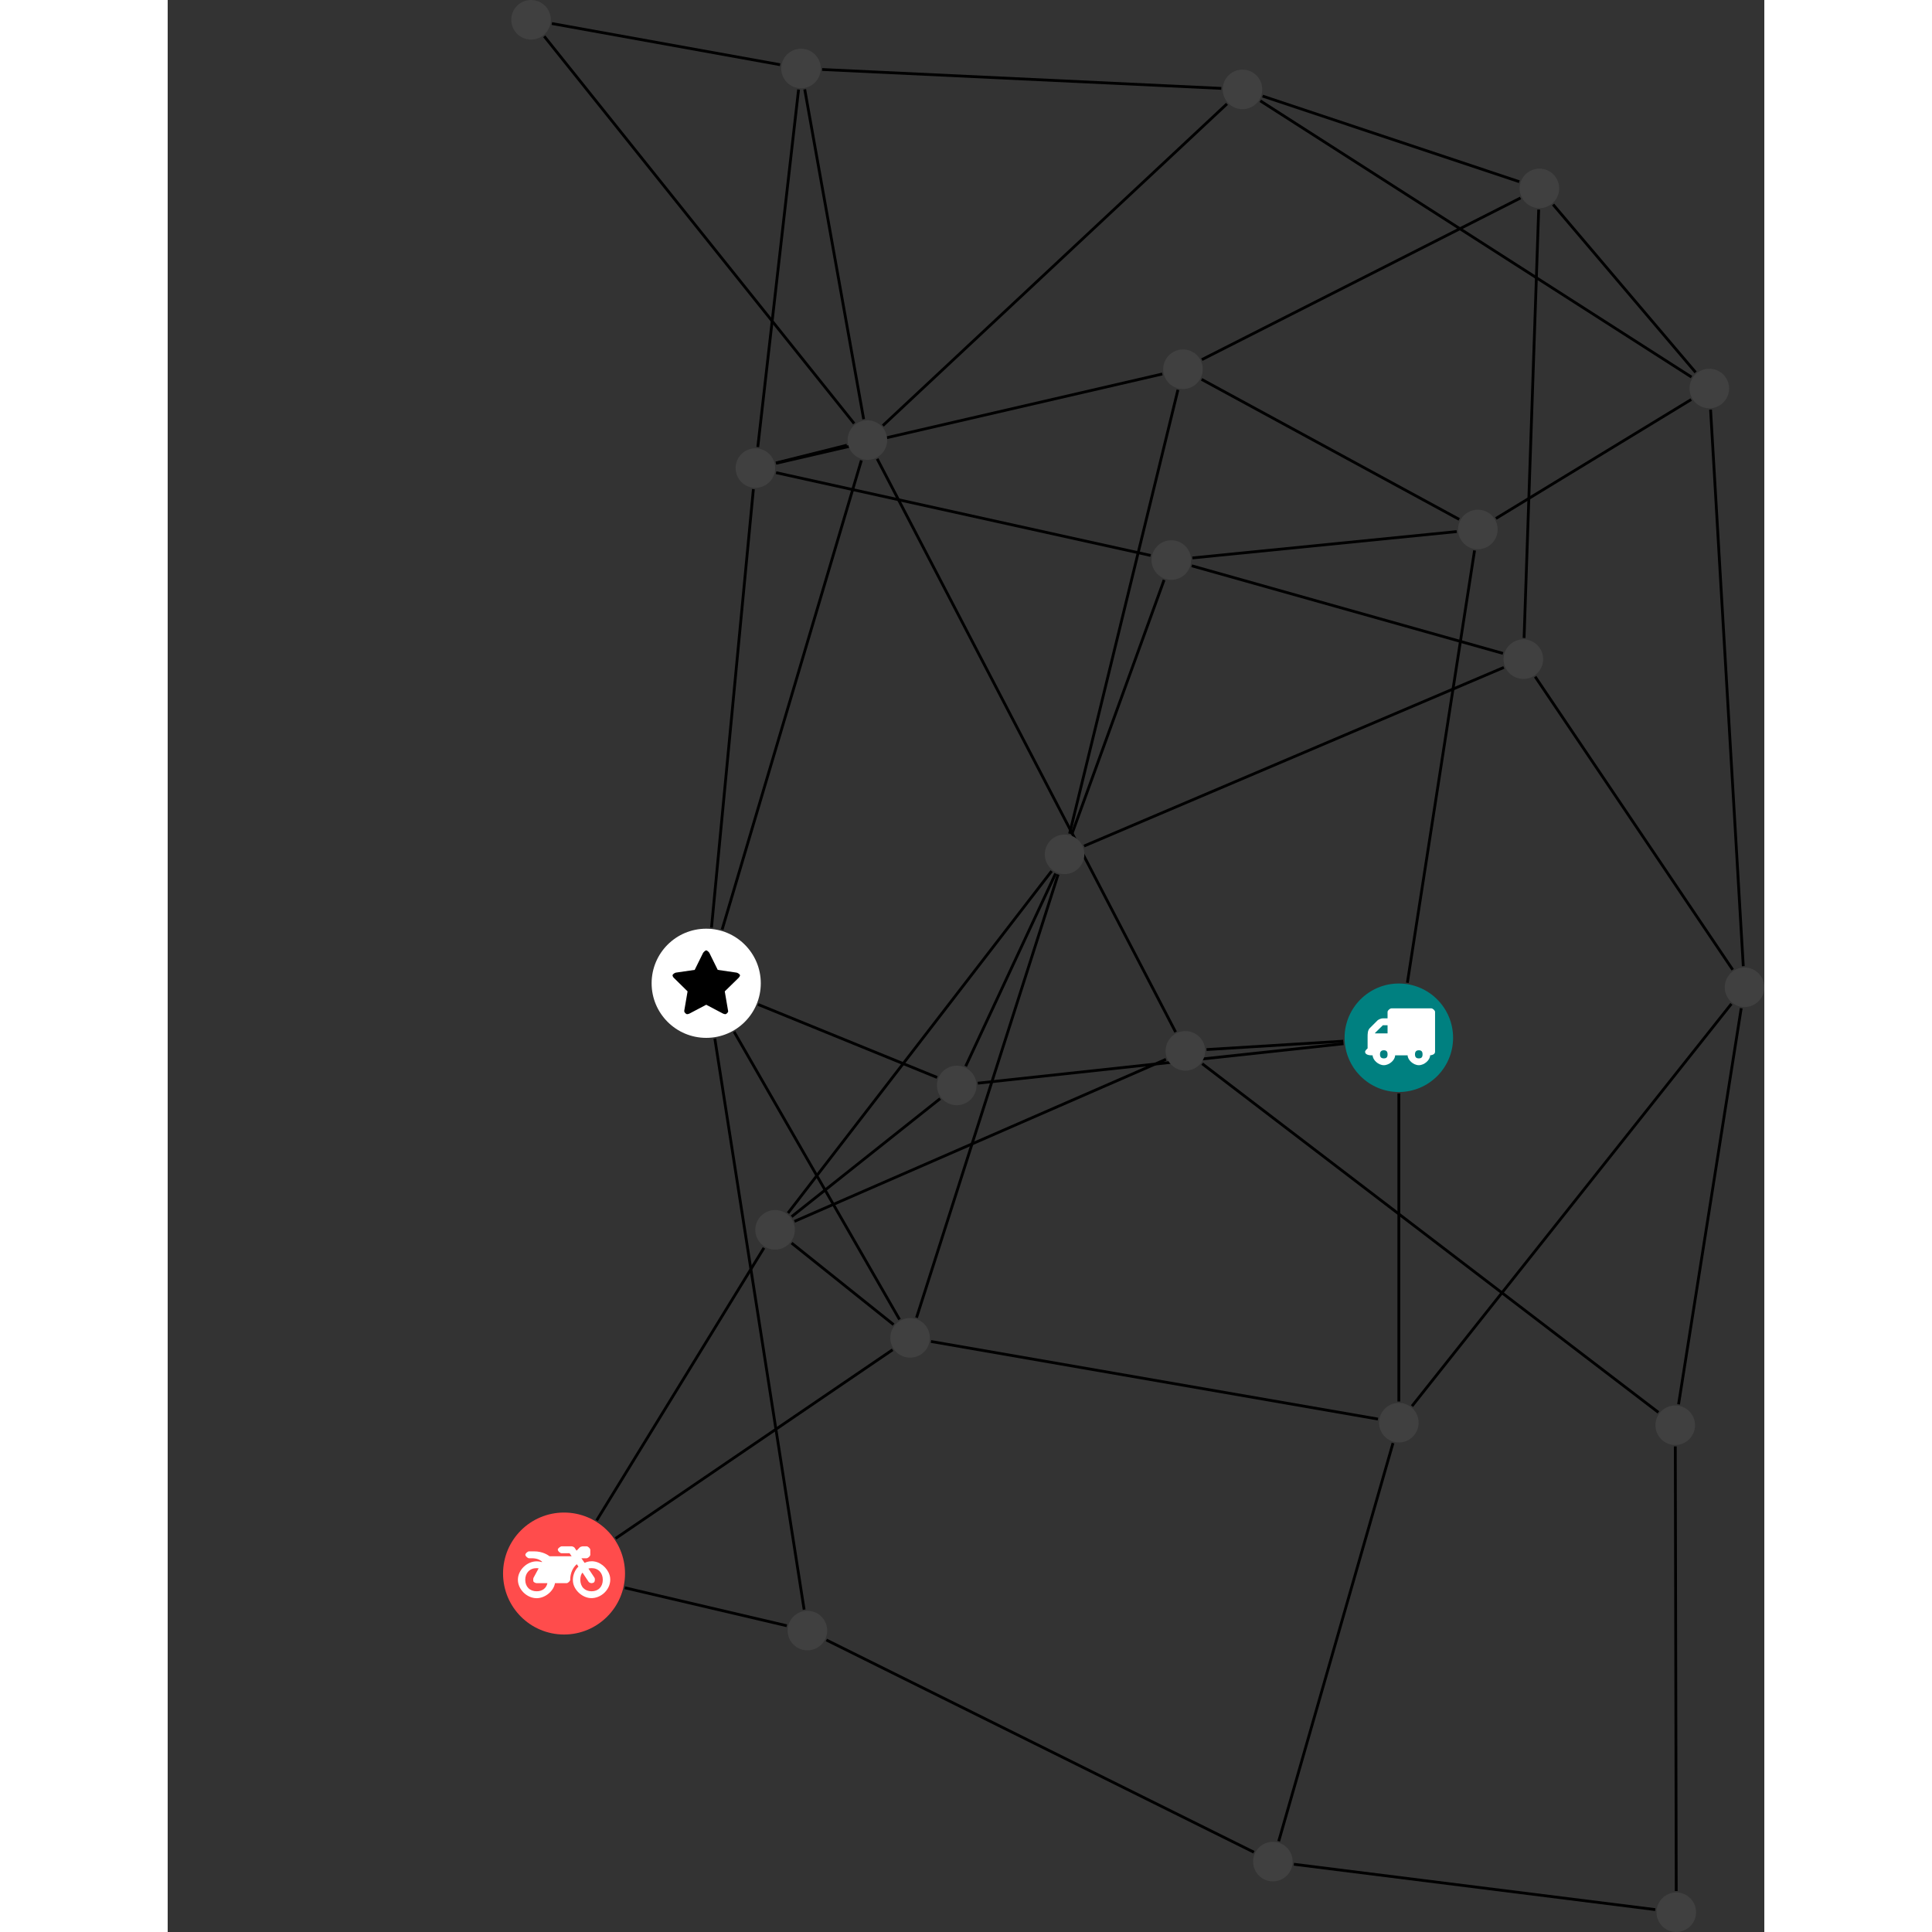 <?xml version="1.0" encoding="UTF-8"?>
<svg xmlns="http://www.w3.org/2000/svg" xmlns:xlink="http://www.w3.org/1999/xlink" width="275.222pt" height="275.222pt" viewBox="-47.775 0.000 227.447 275.222" version="1.1">
<rect x="-47.775" y="0.000" width="227.447" height="275.222" fill="#333333" stroke="none"/>
<defs>
<g>
<symbol overflow="visible" id="glyph0-0">
<path style="stroke:none;" d="M 1.422 -0.75 L 1.422 -7.922 L 3.562 -7.922 L 3.562 -0.891 L 1.422 -0.891 Z M 0.625 0 L 4.531 0 L 4.531 -8.812 L 0.438 -8.812 L 0.438 0 Z M 0.625 0 "/>
</symbol>
<symbol overflow="visible" id="glyph0-1">
<path style="stroke:none;" d="M 3.375 -0.844 C 3.375 -0.453 3.234 -0.266 2.844 -0.266 C 2.469 -0.266 2.297 -0.453 2.297 -0.844 C 2.297 -1.219 2.469 -1.422 2.844 -1.422 C 3.234 -1.422 3.375 -1.219 3.375 -0.844 Z M 1.594 -3.688 L 1.594 -3.859 C 1.594 -3.875 1.578 -3.875 1.594 -3.891 L 2.688 -4.969 C 2.703 -5 2.656 -4.984 2.688 -4.984 L 3.375 -4.984 L 3.375 -3.828 L 1.594 -3.828 Z M 8.359 -0.844 C 8.359 -0.453 8.219 -0.266 7.828 -0.266 C 7.453 -0.266 7.281 -0.453 7.281 -0.844 C 7.281 -1.219 7.453 -1.422 7.828 -1.422 C 8.219 -1.422 8.359 -1.219 8.359 -0.844 Z M 10.141 -6.891 C 10.141 -7.094 9.812 -7.391 9.609 -7.391 L 3.922 -7.391 C 3.719 -7.391 3.375 -7.094 3.375 -6.891 L 3.375 -5.969 L 2.672 -5.969 C 2.469 -5.969 2.078 -5.812 1.938 -5.672 L 0.844 -4.578 C 0.531 -4.266 0.531 -3.734 0.531 -3.328 L 0.531 -1.688 C 0.516 -1.688 0.172 -1.391 0.172 -1.203 C 0.172 -0.781 0.781 -0.703 1.062 -0.703 L 1.25 -0.703 C 1.25 -0.047 2.062 0.703 2.844 0.703 C 3.641 0.703 4.453 -0.047 4.453 -0.703 L 6.234 -0.703 C 6.234 -0.047 7.047 0.703 7.828 0.703 C 8.625 0.703 9.438 -0.047 9.438 -0.703 C 9.547 -0.703 10.141 -0.781 10.141 -1.203 Z M 10.141 -6.891 "/>
</symbol>
<symbol overflow="visible" id="glyph0-2">
<path style="stroke:none;" d="M 12.969 -2.906 C 12.844 -3.984 11.859 -5.016 10.781 -5.219 C 10.234 -5.328 9.703 -5.219 9.328 -5.031 L 8.875 -5.688 L 9.609 -5.688 C 9.812 -5.688 10.141 -5.984 10.141 -6.188 L 10.141 -6.891 C 10.141 -7.094 9.812 -7.391 9.609 -7.391 L 9.047 -7.391 C 8.969 -7.391 8.734 -7.312 8.656 -7.25 L 8.188 -6.766 L 7.891 -7.203 C 7.828 -7.281 7.594 -7.391 7.484 -7.391 L 6.078 -7.391 C 5.906 -7.391 5.547 -7.125 5.516 -6.953 C 5.484 -6.734 5.828 -6.406 6.047 -6.406 L 7.188 -6.406 L 7.484 -5.969 L 4.344 -5.969 C 4.141 -6.125 3.375 -6.672 2.141 -6.672 L 1.422 -6.672 C 1.219 -6.672 0.891 -6.375 0.891 -6.188 C 0.891 -5.984 1.219 -5.688 1.422 -5.688 L 1.781 -5.688 C 2.484 -5.688 2.906 -5.516 3.281 -5.188 L 3.25 -5.141 C 3.078 -5.188 2.797 -5.25 2.5 -5.25 C 1.109 -5.25 -0.172 -4 -0.172 -2.625 C -0.172 -1.25 1.109 0 2.5 0 C 3.75 0 4.953 -1.062 5.109 -2.141 L 6.766 -2.141 C 6.969 -2.141 7.281 -2.438 7.281 -2.625 C 7.281 -3.609 7.688 -4.391 8.219 -4.844 L 8.453 -4.5 C 7.969 -4.062 7.578 -3.203 7.672 -2.359 C 7.781 -1.172 8.969 -0.094 10.141 -0.016 C 11.703 0.094 13.156 -1.344 12.969 -2.906 Z M 2.5 -0.984 C 1.516 -0.984 0.875 -1.641 0.875 -2.625 C 0.875 -3.594 1.516 -4.281 2.5 -4.281 C 2.672 -4.281 2.844 -4.234 2.781 -4.25 L 2.047 -2.891 C 2 -2.781 2 -2.469 2.047 -2.359 C 2.125 -2.25 2.375 -2.141 2.5 -2.141 L 4.031 -2.141 C 3.891 -1.453 3.344 -0.984 2.5 -0.984 Z M 10.328 -0.984 C 9.344 -0.984 8.719 -1.641 8.719 -2.625 C 8.719 -3.109 8.859 -3.469 9.031 -3.641 L 9.906 -2.328 C 9.969 -2.219 10.203 -2.141 10.328 -2.141 C 10.391 -2.141 10.594 -2.188 10.641 -2.234 C 10.812 -2.344 10.844 -2.75 10.734 -2.922 L 9.875 -4.219 C 9.859 -4.219 10.094 -4.281 10.328 -4.281 C 11.297 -4.281 11.922 -3.594 11.922 -2.625 C 11.922 -1.641 11.297 -0.984 10.328 -0.984 Z M 10.328 -0.984 "/>
</symbol>
<symbol overflow="visible" id="glyph0-3">
<path style="stroke:none;" d="M 9.438 -5.078 C 9.438 -5.25 9.078 -5.453 8.938 -5.469 L 6.266 -5.859 L 5.078 -8.266 C 5.031 -8.375 4.75 -8.641 4.625 -8.641 C 4.5 -8.641 4.234 -8.375 4.172 -8.266 L 2.984 -5.859 L 0.312 -5.469 C 0.172 -5.453 -0.172 -5.25 -0.172 -5.078 C -0.172 -4.969 -0.062 -4.781 0.016 -4.719 L 1.969 -2.797 L 1.5 -0.062 C 1.5 -0.016 1.5 0.016 1.5 0.047 C 1.5 0.203 1.75 0.453 1.906 0.453 C 1.984 0.453 2.188 0.406 2.25 0.359 L 4.625 -0.891 L 7 0.359 C 7.062 0.406 7.266 0.453 7.344 0.453 C 7.5 0.453 7.75 0.203 7.75 0.047 C 7.75 0.016 7.75 -0.016 7.734 -0.062 L 7.266 -2.797 L 9.234 -4.719 C 9.297 -4.781 9.438 -4.969 9.438 -5.078 Z M 9.438 -5.078 "/>
</symbol>
</g>
<clipPath id="clip1">
  <path d="M 107 259 L 170 259 L 170 275.223 L 107 275.223 Z M 107 259 "/>
</clipPath>
<clipPath id="clip2">
  <path d="M 161 200 L 173 200 L 173 275.223 L 161 275.223 Z M 161 200 "/>
</clipPath>
<clipPath id="clip3">
  <path d="M 123 137 L 179.672 137 L 179.672 206 L 123 206 Z M 123 137 "/>
</clipPath>
<clipPath id="clip4">
  <path d="M 161 137 L 179.672 137 L 179.672 206 L 161 206 Z M 161 137 "/>
</clipPath>
<clipPath id="clip5">
  <path d="M 166 52 L 179.672 52 L 179.672 144 L 166 144 Z M 166 52 "/>
</clipPath>
<clipPath id="clip6">
  <path d="M 141 90 L 179.672 90 L 179.672 144 L 141 144 Z M 141 90 "/>
</clipPath>
<clipPath id="clip7">
  <path d="M 164 269 L 170 269 L 170 275.223 L 164 275.223 Z M 164 269 "/>
</clipPath>
<clipPath id="clip8">
  <path d="M 174 137 L 179.672 137 L 179.672 144 L 174 144 Z M 174 137 "/>
</clipPath>
</defs>
<g id="surface1">
<path style="fill:none;stroke-width:0.399;stroke-linecap:butt;stroke-linejoin:miter;stroke:rgb(0%,0%,0%);stroke-opacity:1;stroke-miterlimit:10;" d="M 0.001 -7.927 L 0.001 -51.813 " transform="matrix(1,0,0,-1,127.608,147.835)"/>
<path style="fill:none;stroke-width:0.399;stroke-linecap:butt;stroke-linejoin:miter;stroke:rgb(0%,0%,0%);stroke-opacity:1;stroke-miterlimit:10;" d="M -7.913 -0.485 L -27.397 -1.681 " transform="matrix(1,0,0,-1,127.608,147.835)"/>
<path style="fill:none;stroke-width:0.399;stroke-linecap:butt;stroke-linejoin:miter;stroke:rgb(0%,0%,0%);stroke-opacity:1;stroke-miterlimit:10;" d="M 1.216 7.835 L 10.787 69.425 " transform="matrix(1,0,0,-1,127.608,147.835)"/>
<path style="fill:none;stroke-width:0.399;stroke-linecap:butt;stroke-linejoin:miter;stroke:rgb(0%,0%,0%);stroke-opacity:1;stroke-miterlimit:10;" d="M -7.881 -0.849 L -59.979 -6.47 " transform="matrix(1,0,0,-1,127.608,147.835)"/>
<path style="fill:none;stroke-width:0.399;stroke-linecap:butt;stroke-linejoin:miter;stroke:rgb(0%,0%,0%);stroke-opacity:1;stroke-miterlimit:10;" d="M -20.647 -116.02 L -81.549 -85.79 " transform="matrix(1,0,0,-1,127.608,147.835)"/>
<g clip-path="url(#clip1)" clip-rule="nonzero">
<path style="fill:none;stroke-width:0.399;stroke-linecap:butt;stroke-linejoin:miter;stroke:rgb(0%,0%,0%);stroke-opacity:1;stroke-miterlimit:10;" d="M -14.952 -117.735 L 36.529 -124.196 " transform="matrix(1,0,0,-1,127.608,147.835)"/>
</g>
<path style="fill:none;stroke-width:0.399;stroke-linecap:butt;stroke-linejoin:miter;stroke:rgb(0%,0%,0%);stroke-opacity:1;stroke-miterlimit:10;" d="M -17.112 -114.458 L -0.831 -57.735 " transform="matrix(1,0,0,-1,127.608,147.835)"/>
<path style="fill:none;stroke-width:0.399;stroke-linecap:butt;stroke-linejoin:miter;stroke:rgb(0%,0%,0%);stroke-opacity:1;stroke-miterlimit:10;" d="M -87.19 -83.759 L -110.268 -78.349 " transform="matrix(1,0,0,-1,127.608,147.835)"/>
<path style="fill:none;stroke-width:0.399;stroke-linecap:butt;stroke-linejoin:miter;stroke:rgb(0%,0%,0%);stroke-opacity:1;stroke-miterlimit:10;" d="M -84.717 -81.466 L -97.44 -0.118 " transform="matrix(1,0,0,-1,127.608,147.835)"/>
<path style="fill:none;stroke-width:0.399;stroke-linecap:butt;stroke-linejoin:miter;stroke:rgb(0%,0%,0%);stroke-opacity:1;stroke-miterlimit:10;" d="M -114.272 -68.751 L -90.44 -29.931 " transform="matrix(1,0,0,-1,127.608,147.835)"/>
<path style="fill:none;stroke-width:0.399;stroke-linecap:butt;stroke-linejoin:miter;stroke:rgb(0%,0%,0%);stroke-opacity:1;stroke-miterlimit:10;" d="M -111.577 -71.321 L -72.116 -44.446 " transform="matrix(1,0,0,-1,127.608,147.835)"/>
<path style="fill:none;stroke-width:0.399;stroke-linecap:butt;stroke-linejoin:miter;stroke:rgb(0%,0%,0%);stroke-opacity:1;stroke-miterlimit:10;" d="M -86.503 -29.243 L -71.979 -40.864 " transform="matrix(1,0,0,-1,127.608,147.835)"/>
<path style="fill:none;stroke-width:0.399;stroke-linecap:butt;stroke-linejoin:miter;stroke:rgb(0%,0%,0%);stroke-opacity:1;stroke-miterlimit:10;" d="M -86.092 -26.153 L -33.174 -3.071 " transform="matrix(1,0,0,-1,127.608,147.835)"/>
<path style="fill:none;stroke-width:0.399;stroke-linecap:butt;stroke-linejoin:miter;stroke:rgb(0%,0%,0%);stroke-opacity:1;stroke-miterlimit:10;" d="M -87.018 -24.97 L -49.463 23.745 " transform="matrix(1,0,0,-1,127.608,147.835)"/>
<path style="fill:none;stroke-width:0.399;stroke-linecap:butt;stroke-linejoin:miter;stroke:rgb(0%,0%,0%);stroke-opacity:1;stroke-miterlimit:10;" d="M -86.499 -25.481 L -65.342 -8.669 " transform="matrix(1,0,0,-1,127.608,147.835)"/>
<path style="fill:none;stroke-width:0.399;stroke-linecap:butt;stroke-linejoin:miter;stroke:rgb(0%,0%,0%);stroke-opacity:1;stroke-miterlimit:10;" d="M -71.128 -40.134 L -94.694 0.851 " transform="matrix(1,0,0,-1,127.608,147.835)"/>
<path style="fill:none;stroke-width:0.399;stroke-linecap:butt;stroke-linejoin:miter;stroke:rgb(0%,0%,0%);stroke-opacity:1;stroke-miterlimit:10;" d="M -66.651 -43.263 L -2.975 -54.317 " transform="matrix(1,0,0,-1,127.608,147.835)"/>
<path style="fill:none;stroke-width:0.399;stroke-linecap:butt;stroke-linejoin:miter;stroke:rgb(0%,0%,0%);stroke-opacity:1;stroke-miterlimit:10;" d="M -68.706 -39.872 L -48.538 23.261 " transform="matrix(1,0,0,-1,127.608,147.835)"/>
<g clip-path="url(#clip2)" clip-rule="nonzero">
<path style="fill:none;stroke-width:0.399;stroke-linecap:butt;stroke-linejoin:miter;stroke:rgb(0%,0%,0%);stroke-opacity:1;stroke-miterlimit:10;" d="M 39.517 -121.552 L 39.384 -58.216 " transform="matrix(1,0,0,-1,127.608,147.835)"/>
</g>
<path style="fill:none;stroke-width:0.399;stroke-linecap:butt;stroke-linejoin:miter;stroke:rgb(0%,0%,0%);stroke-opacity:1;stroke-miterlimit:10;" d="M -97.913 15.702 L -91.948 78.151 " transform="matrix(1,0,0,-1,127.608,147.835)"/>
<path style="fill:none;stroke-width:0.399;stroke-linecap:butt;stroke-linejoin:miter;stroke:rgb(0%,0%,0%);stroke-opacity:1;stroke-miterlimit:10;" d="M -96.401 15.409 L -76.565 82.253 " transform="matrix(1,0,0,-1,127.608,147.835)"/>
<path style="fill:none;stroke-width:0.399;stroke-linecap:butt;stroke-linejoin:miter;stroke:rgb(0%,0%,0%);stroke-opacity:1;stroke-miterlimit:10;" d="M -91.284 4.749 L -65.772 -5.653 " transform="matrix(1,0,0,-1,127.608,147.835)"/>
<path style="fill:none;stroke-width:0.399;stroke-linecap:butt;stroke-linejoin:miter;stroke:rgb(0%,0%,0%);stroke-opacity:1;stroke-miterlimit:10;" d="M -121.741 142.663 L -77.592 87.503 " transform="matrix(1,0,0,-1,127.608,147.835)"/>
<path style="fill:none;stroke-width:0.399;stroke-linecap:butt;stroke-linejoin:miter;stroke:rgb(0%,0%,0%);stroke-opacity:1;stroke-miterlimit:10;" d="M -120.655 144.483 L -88.139 138.616 " transform="matrix(1,0,0,-1,127.608,147.835)"/>
<g clip-path="url(#clip3)" clip-rule="nonzero">
<path style="fill:none;stroke-width:0.399;stroke-linecap:butt;stroke-linejoin:miter;stroke:rgb(0%,0%,0%);stroke-opacity:1;stroke-miterlimit:10;" d="M 47.369 4.827 L 1.876 -52.47 " transform="matrix(1,0,0,-1,127.608,147.835)"/>
</g>
<g clip-path="url(#clip4)" clip-rule="nonzero">
<path style="fill:none;stroke-width:0.399;stroke-linecap:butt;stroke-linejoin:miter;stroke:rgb(0%,0%,0%);stroke-opacity:1;stroke-miterlimit:10;" d="M 48.775 4.21 L 39.849 -52.216 " transform="matrix(1,0,0,-1,127.608,147.835)"/>
</g>
<g clip-path="url(#clip5)" clip-rule="nonzero">
<path style="fill:none;stroke-width:0.399;stroke-linecap:butt;stroke-linejoin:miter;stroke:rgb(0%,0%,0%);stroke-opacity:1;stroke-miterlimit:10;" d="M 49.068 10.202 L 44.408 89.48 " transform="matrix(1,0,0,-1,127.608,147.835)"/>
</g>
<g clip-path="url(#clip6)" clip-rule="nonzero">
<path style="fill:none;stroke-width:0.399;stroke-linecap:butt;stroke-linejoin:miter;stroke:rgb(0%,0%,0%);stroke-opacity:1;stroke-miterlimit:10;" d="M 47.56 9.694 L 19.423 51.437 " transform="matrix(1,0,0,-1,127.608,147.835)"/>
</g>
<path style="fill:none;stroke-width:0.399;stroke-linecap:butt;stroke-linejoin:miter;stroke:rgb(0%,0%,0%);stroke-opacity:1;stroke-miterlimit:10;" d="M 36.978 -53.364 L -28.01 -3.696 " transform="matrix(1,0,0,-1,127.608,147.835)"/>
<path style="fill:none;stroke-width:0.399;stroke-linecap:butt;stroke-linejoin:miter;stroke:rgb(0%,0%,0%);stroke-opacity:1;stroke-miterlimit:10;" d="M -88.737 81.886 L -78.635 84.413 " transform="matrix(1,0,0,-1,127.608,147.835)"/>
<path style="fill:none;stroke-width:0.399;stroke-linecap:butt;stroke-linejoin:miter;stroke:rgb(0%,0%,0%);stroke-opacity:1;stroke-miterlimit:10;" d="M -91.319 84.151 L -85.51 135.081 " transform="matrix(1,0,0,-1,127.608,147.835)"/>
<path style="fill:none;stroke-width:0.399;stroke-linecap:butt;stroke-linejoin:miter;stroke:rgb(0%,0%,0%);stroke-opacity:1;stroke-miterlimit:10;" d="M -88.721 81.835 L -33.694 94.558 " transform="matrix(1,0,0,-1,127.608,147.835)"/>
<path style="fill:none;stroke-width:0.399;stroke-linecap:butt;stroke-linejoin:miter;stroke:rgb(0%,0%,0%);stroke-opacity:1;stroke-miterlimit:10;" d="M -88.717 80.503 L -35.358 68.706 " transform="matrix(1,0,0,-1,127.608,147.835)"/>
<path style="fill:none;stroke-width:0.399;stroke-linecap:butt;stroke-linejoin:miter;stroke:rgb(0%,0%,0%);stroke-opacity:1;stroke-miterlimit:10;" d="M -31.799 0.812 L -74.311 82.472 " transform="matrix(1,0,0,-1,127.608,147.835)"/>
<path style="fill:none;stroke-width:0.399;stroke-linecap:butt;stroke-linejoin:miter;stroke:rgb(0%,0%,0%);stroke-opacity:1;stroke-miterlimit:10;" d="M -76.237 88.116 L -84.635 135.108 " transform="matrix(1,0,0,-1,127.608,147.835)"/>
<path style="fill:none;stroke-width:0.399;stroke-linecap:butt;stroke-linejoin:miter;stroke:rgb(0%,0%,0%);stroke-opacity:1;stroke-miterlimit:10;" d="M -73.503 87.206 L -24.483 133.038 " transform="matrix(1,0,0,-1,127.608,147.835)"/>
<path style="fill:none;stroke-width:0.399;stroke-linecap:butt;stroke-linejoin:miter;stroke:rgb(0%,0%,0%);stroke-opacity:1;stroke-miterlimit:10;" d="M -82.155 137.937 L -25.292 135.245 " transform="matrix(1,0,0,-1,127.608,147.835)"/>
<path style="fill:none;stroke-width:0.399;stroke-linecap:butt;stroke-linejoin:miter;stroke:rgb(0%,0%,0%);stroke-opacity:1;stroke-miterlimit:10;" d="M -19.737 133.472 L 41.689 94.12 " transform="matrix(1,0,0,-1,127.608,147.835)"/>
<path style="fill:none;stroke-width:0.399;stroke-linecap:butt;stroke-linejoin:miter;stroke:rgb(0%,0%,0%);stroke-opacity:1;stroke-miterlimit:10;" d="M -19.413 134.148 L 17.162 121.952 " transform="matrix(1,0,0,-1,127.608,147.835)"/>
<path style="fill:none;stroke-width:0.399;stroke-linecap:butt;stroke-linejoin:miter;stroke:rgb(0%,0%,0%);stroke-opacity:1;stroke-miterlimit:10;" d="M 42.275 94.792 L 21.978 118.698 " transform="matrix(1,0,0,-1,127.608,147.835)"/>
<path style="fill:none;stroke-width:0.399;stroke-linecap:butt;stroke-linejoin:miter;stroke:rgb(0%,0%,0%);stroke-opacity:1;stroke-miterlimit:10;" d="M 41.65 90.921 L 13.829 73.976 " transform="matrix(1,0,0,-1,127.608,147.835)"/>
<path style="fill:none;stroke-width:0.399;stroke-linecap:butt;stroke-linejoin:miter;stroke:rgb(0%,0%,0%);stroke-opacity:1;stroke-miterlimit:10;" d="M 17.333 119.632 L -28.061 96.605 " transform="matrix(1,0,0,-1,127.608,147.835)"/>
<path style="fill:none;stroke-width:0.399;stroke-linecap:butt;stroke-linejoin:miter;stroke:rgb(0%,0%,0%);stroke-opacity:1;stroke-miterlimit:10;" d="M 19.923 117.98 L 17.841 56.952 " transform="matrix(1,0,0,-1,127.608,147.835)"/>
<path style="fill:none;stroke-width:0.399;stroke-linecap:butt;stroke-linejoin:miter;stroke:rgb(0%,0%,0%);stroke-opacity:1;stroke-miterlimit:10;" d="M 8.599 73.847 L -28.1 93.796 " transform="matrix(1,0,0,-1,127.608,147.835)"/>
<path style="fill:none;stroke-width:0.399;stroke-linecap:butt;stroke-linejoin:miter;stroke:rgb(0%,0%,0%);stroke-opacity:1;stroke-miterlimit:10;" d="M 8.247 72.108 L -29.409 68.355 " transform="matrix(1,0,0,-1,127.608,147.835)"/>
<path style="fill:none;stroke-width:0.399;stroke-linecap:butt;stroke-linejoin:miter;stroke:rgb(0%,0%,0%);stroke-opacity:1;stroke-miterlimit:10;" d="M -31.467 92.308 L -46.905 29.069 " transform="matrix(1,0,0,-1,127.608,147.835)"/>
<path style="fill:none;stroke-width:0.399;stroke-linecap:butt;stroke-linejoin:miter;stroke:rgb(0%,0%,0%);stroke-opacity:1;stroke-miterlimit:10;" d="M -29.506 67.237 L 14.833 54.757 " transform="matrix(1,0,0,-1,127.608,147.835)"/>
<path style="fill:none;stroke-width:0.399;stroke-linecap:butt;stroke-linejoin:miter;stroke:rgb(0%,0%,0%);stroke-opacity:1;stroke-miterlimit:10;" d="M -33.44 65.218 L -46.592 28.972 " transform="matrix(1,0,0,-1,127.608,147.835)"/>
<path style="fill:none;stroke-width:0.399;stroke-linecap:butt;stroke-linejoin:miter;stroke:rgb(0%,0%,0%);stroke-opacity:1;stroke-miterlimit:10;" d="M 14.958 52.757 L -44.842 27.315 " transform="matrix(1,0,0,-1,127.608,147.835)"/>
<path style="fill:none;stroke-width:0.399;stroke-linecap:butt;stroke-linejoin:miter;stroke:rgb(0%,0%,0%);stroke-opacity:1;stroke-miterlimit:10;" d="M -48.897 23.401 L -61.702 -4.06 " transform="matrix(1,0,0,-1,127.608,147.835)"/>
<path style=" stroke:none;fill-rule:nonzero;fill:rgb(0%,50%,50%);fill-opacity:1;" d="M 135.336 147.836 C 135.336 143.566 131.875 140.105 127.609 140.105 C 123.34 140.105 119.879 143.566 119.879 147.836 C 119.879 152.102 123.34 155.562 127.609 155.562 C 131.875 155.562 135.336 152.102 135.336 147.836 Z M 135.336 147.836 "/>
<g style="fill:rgb(100%,100%,100%);fill-opacity:1;">
  <use xlink:href="#glyph0-1" x="122.627" y="151.038"/>
</g>
<path style=" stroke:none;fill-rule:nonzero;fill:rgb(25%,25%,25%);fill-opacity:1;" d="M 112.48 265.195 C 112.48 263.637 111.219 262.375 109.664 262.375 C 108.109 262.375 106.848 263.637 106.848 265.195 C 106.848 266.75 108.109 268.012 109.664 268.012 C 111.219 268.012 112.48 266.75 112.48 265.195 Z M 112.48 265.195 "/>
<path style=" stroke:none;fill-rule:nonzero;fill:rgb(25%,25%,25%);fill-opacity:1;" d="M 46.176 232.281 C 46.176 230.727 44.914 229.465 43.359 229.465 C 41.801 229.465 40.539 230.727 40.539 232.281 C 40.539 233.836 41.801 235.098 43.359 235.098 C 44.914 235.098 46.176 233.836 46.176 232.281 Z M 46.176 232.281 "/>
<path style=" stroke:none;fill-rule:nonzero;fill:rgb(100%,29.999%,29.999%);fill-opacity:1;" d="M 17.375 224.156 C 17.375 219.359 13.484 215.469 8.688 215.469 C 3.891 215.469 0 219.359 0 224.156 C 0 228.953 3.891 232.844 8.688 232.844 C 13.484 232.844 17.375 228.953 17.375 224.156 Z M 17.375 224.156 "/>
<g style="fill:rgb(100%,100%,100%);fill-opacity:1;">
  <use xlink:href="#glyph0-2" x="2.286" y="227.669"/>
</g>
<path style=" stroke:none;fill-rule:nonzero;fill:rgb(25%,25%,25%);fill-opacity:1;" d="M 41.566 175.191 C 41.566 173.637 40.305 172.375 38.75 172.375 C 37.195 172.375 35.934 173.637 35.934 175.191 C 35.934 176.75 37.195 178.012 38.75 178.012 C 40.305 178.012 41.566 176.75 41.566 175.191 Z M 41.566 175.191 "/>
<path style=" stroke:none;fill-rule:nonzero;fill:rgb(25%,25%,25%);fill-opacity:1;" d="M 60.805 190.582 C 60.805 189.027 59.543 187.766 57.984 187.766 C 56.43 187.766 55.168 189.027 55.168 190.582 C 55.168 192.141 56.43 193.402 57.984 193.402 C 59.543 193.402 60.805 192.141 60.805 190.582 Z M 60.805 190.582 "/>
<g clip-path="url(#clip7)" clip-rule="nonzero">
<path style=" stroke:none;fill-rule:nonzero;fill:rgb(25%,25%,25%);fill-opacity:1;" d="M 169.949 272.402 C 169.949 270.848 168.688 269.586 167.129 269.586 C 165.574 269.586 164.312 270.848 164.312 272.402 C 164.312 273.961 165.574 275.223 167.129 275.223 C 168.688 275.223 169.949 273.961 169.949 272.402 Z M 169.949 272.402 "/>
</g>
<path style=" stroke:none;fill-rule:nonzero;fill:rgb(100%,100%,100%);fill-opacity:1;" d="M 36.715 140.07 C 36.715 135.777 33.234 132.297 28.938 132.297 C 24.645 132.297 21.164 135.777 21.164 140.07 C 21.164 144.367 24.645 147.848 28.938 147.848 C 33.234 147.848 36.715 144.367 36.715 140.07 Z M 36.715 140.07 "/>
<g style="fill:rgb(0%,0%,0%);fill-opacity:1;">
  <use xlink:href="#glyph0-3" x="24.317" y="144.022"/>
</g>
<path style=" stroke:none;fill-rule:nonzero;fill:rgb(25%,25%,25%);fill-opacity:1;" d="M 6.805 2.816 C 6.805 1.262 5.543 0 3.984 0 C 2.43 0 1.168 1.262 1.168 2.816 C 1.168 4.375 2.43 5.637 3.984 5.637 C 5.543 5.637 6.805 4.375 6.805 2.816 Z M 6.805 2.816 "/>
<g clip-path="url(#clip8)" clip-rule="nonzero">
<path style=" stroke:none;fill-rule:nonzero;fill:rgb(25%,25%,25%);fill-opacity:1;" d="M 179.672 140.645 C 179.672 139.086 178.41 137.824 176.855 137.824 C 175.297 137.824 174.035 139.086 174.035 140.645 C 174.035 142.199 175.297 143.461 176.855 143.461 C 178.41 143.461 179.672 142.199 179.672 140.645 Z M 179.672 140.645 "/>
</g>
<path style=" stroke:none;fill-rule:nonzero;fill:rgb(25%,25%,25%);fill-opacity:1;" d="M 130.426 202.668 C 130.426 201.109 129.164 199.848 127.609 199.848 C 126.051 199.848 124.789 201.109 124.789 202.668 C 124.789 204.223 126.051 205.484 127.609 205.484 C 129.164 205.484 130.426 204.223 130.426 202.668 Z M 130.426 202.668 "/>
<path style=" stroke:none;fill-rule:nonzero;fill:rgb(25%,25%,25%);fill-opacity:1;" d="M 169.801 203.031 C 169.801 201.477 168.539 200.215 166.984 200.215 C 165.426 200.215 164.164 201.477 164.164 203.031 C 164.164 204.586 165.426 205.848 166.984 205.848 C 168.539 205.848 169.801 204.586 169.801 203.031 Z M 169.801 203.031 "/>
<path style=" stroke:none;fill-rule:nonzero;fill:rgb(25%,25%,25%);fill-opacity:1;" d="M 38.766 66.684 C 38.766 65.125 37.504 63.863 35.945 63.863 C 34.391 63.863 33.129 65.125 33.129 66.684 C 33.129 68.238 34.391 69.5 35.945 69.5 C 37.504 69.5 38.766 68.238 38.766 66.684 Z M 38.766 66.684 "/>
<path style=" stroke:none;fill-rule:nonzero;fill:rgb(25%,25%,25%);fill-opacity:1;" d="M 100.02 149.699 C 100.02 148.145 98.758 146.883 97.199 146.883 C 95.645 146.883 94.383 148.145 94.383 149.699 C 94.383 151.258 95.645 152.52 97.199 152.52 C 98.758 152.52 100.02 151.258 100.02 149.699 Z M 100.02 149.699 "/>
<path style=" stroke:none;fill-rule:nonzero;fill:rgb(25%,25%,25%);fill-opacity:1;" d="M 54.723 62.691 C 54.723 61.133 53.461 59.871 51.902 59.871 C 50.348 59.871 49.086 61.133 49.086 62.691 C 49.086 64.246 50.348 65.508 51.902 65.508 C 53.461 65.508 54.723 64.246 54.723 62.691 Z M 54.723 62.691 "/>
<path style=" stroke:none;fill-rule:nonzero;fill:rgb(25%,25%,25%);fill-opacity:1;" d="M 45.262 9.758 C 45.262 8.199 44 6.938 42.441 6.938 C 40.887 6.938 39.625 8.199 39.625 9.758 C 39.625 11.312 40.887 12.574 42.441 12.574 C 44 12.574 45.262 11.312 45.262 9.758 Z M 45.262 9.758 "/>
<path style=" stroke:none;fill-rule:nonzero;fill:rgb(25%,25%,25%);fill-opacity:1;" d="M 108.148 12.738 C 108.148 11.18 106.887 9.918 105.332 9.918 C 103.777 9.918 102.516 11.18 102.516 12.738 C 102.516 14.293 103.777 15.555 105.332 15.555 C 106.887 15.555 108.148 14.293 108.148 12.738 Z M 108.148 12.738 "/>
<path style=" stroke:none;fill-rule:nonzero;fill:rgb(25%,25%,25%);fill-opacity:1;" d="M 174.656 55.348 C 174.656 53.789 173.395 52.527 171.836 52.527 C 170.281 52.527 169.02 53.789 169.02 55.348 C 169.02 56.902 170.281 58.164 171.836 58.164 C 173.395 58.164 174.656 56.902 174.656 55.348 Z M 174.656 55.348 "/>
<path style=" stroke:none;fill-rule:nonzero;fill:rgb(25%,25%,25%);fill-opacity:1;" d="M 150.449 26.84 C 150.449 25.285 149.188 24.023 147.633 24.023 C 146.078 24.023 144.816 25.285 144.816 26.84 C 144.816 28.395 146.078 29.656 147.633 29.656 C 149.188 29.656 150.449 28.395 150.449 26.84 Z M 150.449 26.84 "/>
<path style=" stroke:none;fill-rule:nonzero;fill:rgb(25%,25%,25%);fill-opacity:1;" d="M 141.68 75.43 C 141.68 73.871 140.418 72.609 138.859 72.609 C 137.305 72.609 136.043 73.871 136.043 75.43 C 136.043 76.984 137.305 78.246 138.859 78.246 C 140.418 78.246 141.68 76.984 141.68 75.43 Z M 141.68 75.43 "/>
<path style=" stroke:none;fill-rule:nonzero;fill:rgb(25%,25%,25%);fill-opacity:1;" d="M 99.676 52.598 C 99.676 51.043 98.414 49.781 96.855 49.781 C 95.301 49.781 94.039 51.043 94.039 52.598 C 94.039 54.156 95.301 55.418 96.855 55.418 C 98.414 55.418 99.676 54.156 99.676 52.598 Z M 99.676 52.598 "/>
<path style=" stroke:none;fill-rule:nonzero;fill:rgb(25%,25%,25%);fill-opacity:1;" d="M 98.016 79.781 C 98.016 78.223 96.754 76.961 95.195 76.961 C 93.641 76.961 92.379 78.223 92.379 79.781 C 92.379 81.336 93.641 82.598 95.195 82.598 C 96.754 82.598 98.016 81.336 98.016 79.781 Z M 98.016 79.781 "/>
<path style=" stroke:none;fill-rule:nonzero;fill:rgb(25%,25%,25%);fill-opacity:1;" d="M 148.164 93.898 C 148.164 92.34 146.902 91.078 145.344 91.078 C 143.789 91.078 142.527 92.34 142.527 93.898 C 142.527 95.453 143.789 96.715 145.344 96.715 C 146.902 96.715 148.164 95.453 148.164 93.898 Z M 148.164 93.898 "/>
<path style=" stroke:none;fill-rule:nonzero;fill:rgb(25%,25%,25%);fill-opacity:1;" d="M 82.809 121.699 C 82.809 120.145 81.547 118.883 79.988 118.883 C 78.434 118.883 77.172 120.145 77.172 121.699 C 77.172 123.258 78.434 124.52 79.988 124.52 C 81.547 124.52 82.809 123.258 82.809 121.699 Z M 82.809 121.699 "/>
<path style=" stroke:none;fill-rule:nonzero;fill:rgb(25%,25%,25%);fill-opacity:1;" d="M 67.449 154.629 C 67.449 153.074 66.188 151.812 64.629 151.812 C 63.074 151.812 61.812 153.074 61.812 154.629 C 61.812 156.184 63.074 157.445 64.629 157.445 C 66.188 157.445 67.449 156.184 67.449 154.629 Z M 67.449 154.629 "/>
</g>
</svg>
